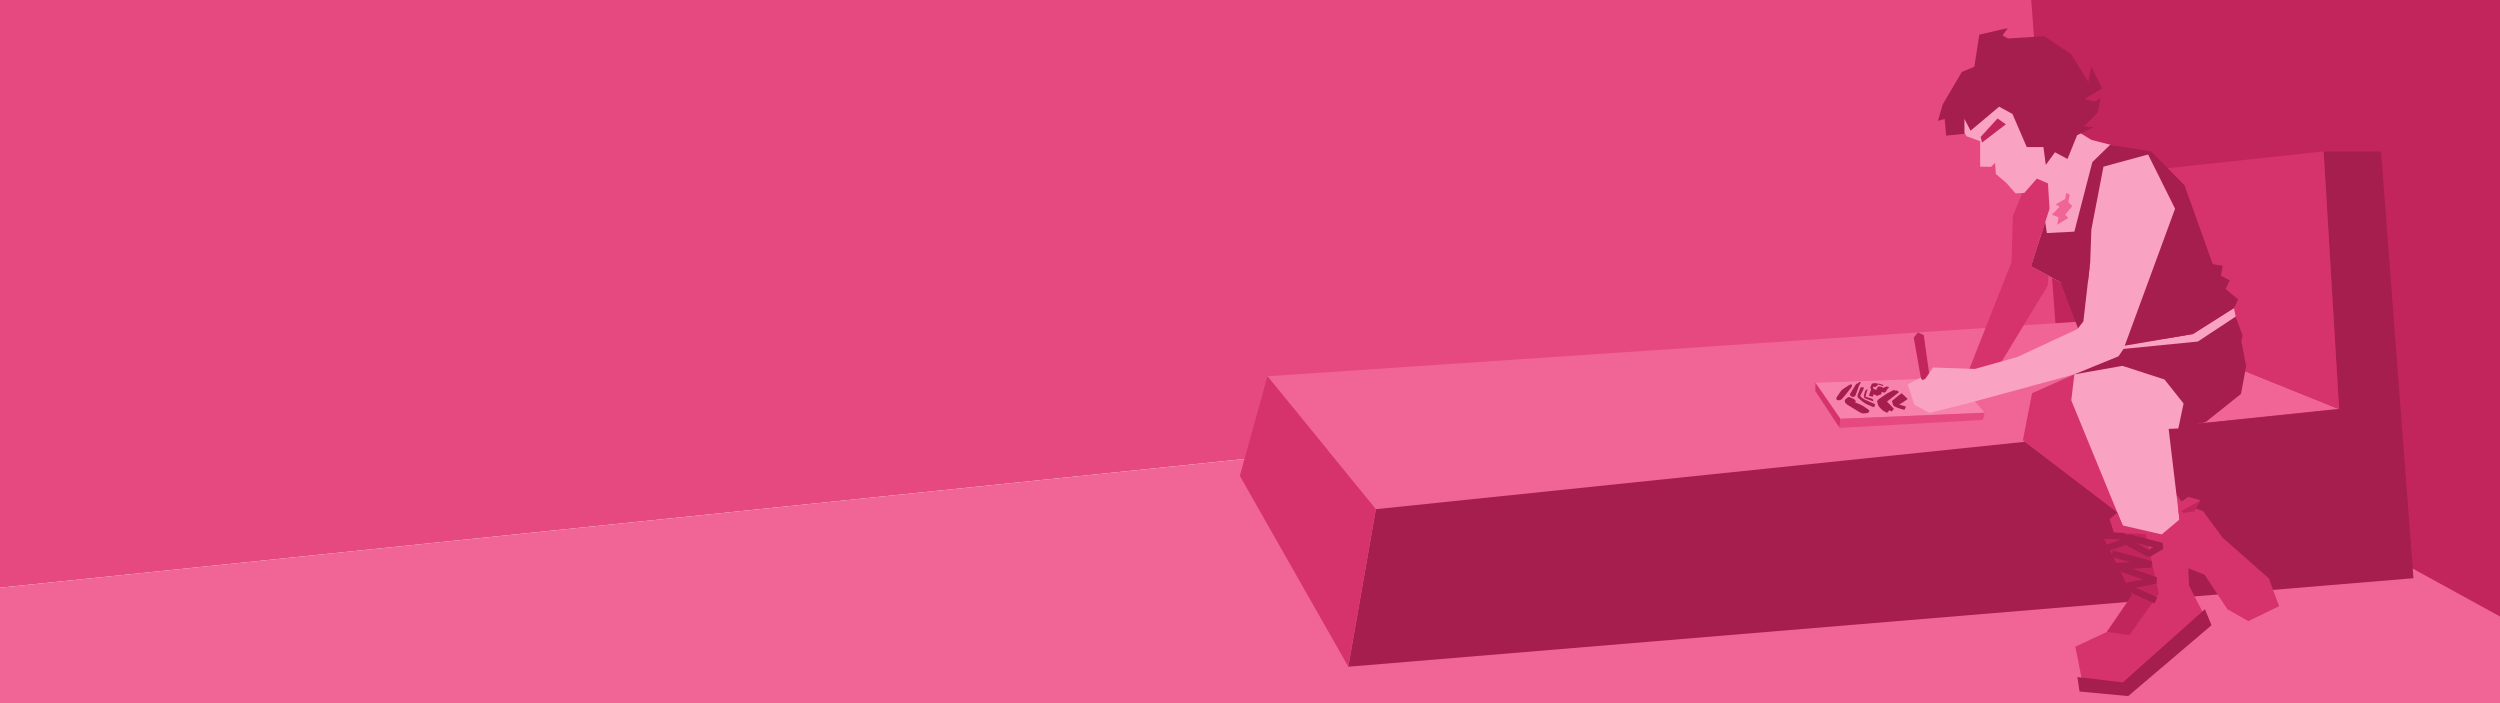 <?xml version="1.0" encoding="UTF-8" standalone="no"?>
<svg version="1.1" id="svg3820" width="1920" height="540" viewBox="0 0 1920 540" sodipodi:docname="self-portrait-wider.svg" inkscape:version="1.4.1 (93de688d07, 2025-03-30)" inkscape:export-filename="/home/elm/Documents/Self-Portrait/export/self-portrait.png" inkscape:export-xdpi="192" inkscape:export-ydpi="192" xmlns:inkscape="http://www.inkscape.org/namespaces/inkscape" xmlns:sodipodi="http://sodipodi.sourceforge.net/DTD/sodipodi-0.dtd" xmlns="http://www.w3.org/2000/svg" xmlns:svg="http://www.w3.org/2000/svg" xmlns:rdf="http://www.w3.org/1999/02/22-rdf-syntax-ns#" xmlns:cc="http://creativecommons.org/ns#" xmlns:dc="http://purl.org/dc/elements/1.1/">
    <sodipodi:namedview pagecolor="#ffffff" bordercolor="#666666" borderopacity="1" objecttolerance="10" gridtolerance="10" guidetolerance="10" inkscape:pageopacity="0" inkscape:pageshadow="2" inkscape:window-width="1849" inkscape:window-height="1024" id="namedview3822" showgrid="true" units="px" inkscape:snap-others="true" inkscape:snap-global="true" inkscape:zoom="0.67493617" inkscape:cx="1891.3196" inkscape:cy="92.781858" inkscape:window-x="71" inkscape:window-y="30" inkscape:window-maximized="1" inkscape:current-layer="layer21" inkscape:snap-bbox="true" inkscape:snap-grids="false" inkscape:bbox-paths="true" inkscape:bbox-nodes="true" inkscape:object-paths="true" inkscape:snap-intersection-paths="true" showguides="false" inkscape:guide-bbox="true" inkscape:snap-bbox-edge-midpoints="true" inkscape:snap-bbox-midpoints="true" inkscape:snap-smooth-nodes="true" inkscape:snap-midpoints="true" inkscape:snap-object-midpoints="true" inkscape:snap-center="true" inkscape:snap-page="true" inkscape:snap-nodes="true" inkscape:snap-to-guides="true" inkscape:showpageshadow="0" inkscape:pagecheckerboard="0" inkscape:deskcolor="#d1d1d1">
        <inkscape:grid spacingy="24" spacingx="24" units="in" id="grid3830" type="xygrid" originx="0" originy="0" visible="true" />
        <sodipodi:guide id="guide1071" position="408.0,0" orientation="1056.0,0" inkscape:locked="false" />
        <sodipodi:guide id="guide1073" position="0,352.0" orientation="0,816.0" inkscape:locked="false" />
        <sodipodi:guide id="guide1075" position="0,704.0" orientation="0,816.0" inkscape:locked="false" />
        <sodipodi:guide position="0,1056" orientation="0,816" id="guide1181" inkscape:locked="false" />
        <sodipodi:guide position="816,1056" orientation="1056,0" id="guide1183" inkscape:locked="false" />
        <sodipodi:guide position="816,0" orientation="0,-816" id="guide1185" inkscape:locked="false" />
        <sodipodi:guide position="0,0" orientation="-1056,0" id="guide1187" inkscape:locked="false" />
        <sodipodi:guide position="-423.744,161.741" orientation="161.741,0" id="guide926" inkscape:locked="false" />
        <sodipodi:guide position="-423.744,0" orientation="0,1920" id="guide928" inkscape:locked="false" />
        <sodipodi:guide position="1496.256,0" orientation="-327.472,-0.508" id="guide930" inkscape:locked="false" />
        <sodipodi:guide position="1920,168.066" orientation="168.066,0" inkscape:locked="false" id="guide1008" />
        <sodipodi:guide position="1920,0" orientation="0,-960" inkscape:locked="false" id="guide1010" />
        <sodipodi:guide position="960,0" orientation="-141.803,0" inkscape:locked="false" id="guide1012" />
        <sodipodi:guide position="1920,287.199" orientation="86.968,0" inkscape:locked="false" id="guide1088" />
        <sodipodi:guide position="1920,200.23" orientation="200.23,0" inkscape:locked="false" id="guide1090" />
        <sodipodi:guide position="1920,0" orientation="0,-2287.442" inkscape:locked="false" id="guide1092" />
        <sodipodi:guide position="-367.442,0" orientation="-50.682,0" inkscape:locked="false" id="guide1094" />
        <sodipodi:guide position="-367.442,50.682" orientation="-236.516,2287.442" inkscape:locked="false" id="guide1096" />
    </sodipodi:namedview>
    <defs id="defs3824">
        <inkscape:path-effect effect="simplify" id="path-effect22" is_visible="true" lpeversion="1.3" threshold="25.926" steps="1" smooth_angles="360" helper_size="0" simplify_individual_paths="false" simplify_just_coalesce="false" />
        <inkscape:path-effect effect="powerstroke" message="" id="path-effect45" is_visible="true" lpeversion="1.3" scale_width="1" interpolator_type="CubicBezierJohan" interpolator_beta="0.2" start_linecap_type="zerowidth" end_linecap_type="zerowidth" offset_points="0,0.89" linejoin_type="extrp_arc" miter_limit="4" not_jump="false" sort_points="true" />
        <inkscape:path-effect effect="powerstroke" message="" id="path-effect43" is_visible="true" lpeversion="1.3" scale_width="1" interpolator_type="CubicBezierJohan" interpolator_beta="0.2" start_linecap_type="zerowidth" end_linecap_type="zerowidth" offset_points="0,0.89" linejoin_type="extrp_arc" miter_limit="4" not_jump="false" sort_points="true" />
        <inkscape:path-effect effect="powerstroke" message="" id="path-effect41" is_visible="true" lpeversion="1.3" scale_width="1" interpolator_type="CubicBezierJohan" interpolator_beta="0.2" start_linecap_type="zerowidth" end_linecap_type="zerowidth" offset_points="8.40197570706689e-16,0.89" linejoin_type="extrp_arc" miter_limit="4" not_jump="false" sort_points="true" />
        <inkscape:path-effect effect="powerstroke" message="" id="path-effect39" is_visible="true" lpeversion="1.3" scale_width="1" interpolator_type="CubicBezierJohan" interpolator_beta="0.2" start_linecap_type="zerowidth" end_linecap_type="zerowidth" offset_points="0,0.89" linejoin_type="extrp_arc" miter_limit="4" not_jump="false" sort_points="true" />
        <inkscape:path-effect effect="powerstroke" message="" id="path-effect37" is_visible="true" lpeversion="1.3" scale_width="1" interpolator_type="CubicBezierJohan" interpolator_beta="0.2" start_linecap_type="zerowidth" end_linecap_type="zerowidth" offset_points="0,0.89" linejoin_type="extrp_arc" miter_limit="4" not_jump="false" sort_points="true" />
        <inkscape:path-effect effect="powerstroke" message="" id="path-effect36" is_visible="true" lpeversion="1.3" scale_width="1" interpolator_type="CubicBezierJohan" interpolator_beta="0.2" start_linecap_type="zerowidth" end_linecap_type="zerowidth" offset_points="0.01,0.89" linejoin_type="extrp_arc" miter_limit="4" not_jump="false" sort_points="true" />
        <inkscape:path-effect effect="powerstroke" message="" id="path-effect35" is_visible="true" lpeversion="1.3" scale_width="1" interpolator_type="CubicBezierJohan" interpolator_beta="0.2" start_linecap_type="zerowidth" end_linecap_type="zerowidth" offset_points="0.026,2.462" linejoin_type="extrp_arc" miter_limit="4" not_jump="false" sort_points="true" />
        <inkscape:path-effect effect="powerstroke" message="" id="path-effect34" is_visible="true" lpeversion="1.3" scale_width="1" interpolator_type="CubicBezierJohan" interpolator_beta="0.2" start_linecap_type="zerowidth" end_linecap_type="zerowidth" offset_points="0.001,2.923" linejoin_type="extrp_arc" miter_limit="4" not_jump="false" sort_points="true" />
        <inkscape:path-effect effect="powerstroke" message="" id="path-effect33" is_visible="true" lpeversion="1.3" scale_width="1" interpolator_type="CubicBezierJohan" interpolator_beta="0.2" start_linecap_type="zerowidth" end_linecap_type="zerowidth" offset_points="0,4.444" linejoin_type="extrp_arc" miter_limit="4" not_jump="false" sort_points="true" />
        <inkscape:path-effect effect="powerstroke" message="" id="path-effect32" is_visible="true" lpeversion="1.3" scale_width="1" interpolator_type="CubicBezierJohan" interpolator_beta="0.2" start_linecap_type="zerowidth" end_linecap_type="zerowidth" offset_points="0,4.444" linejoin_type="extrp_arc" miter_limit="4" not_jump="false" sort_points="true" />
        <inkscape:path-effect effect="powerstroke" message="" id="path-effect30" is_visible="true" lpeversion="1.3" scale_width="1" interpolator_type="CubicBezierJohan" interpolator_beta="0.2" start_linecap_type="zerowidth" end_linecap_type="zerowidth" offset_points="0,4.444" linejoin_type="extrp_arc" miter_limit="4" not_jump="false" sort_points="true" />
        <inkscape:path-effect effect="powerstroke" message="" id="path-effect28" is_visible="true" lpeversion="1.3" scale_width="1" interpolator_type="CubicBezierJohan" interpolator_beta="0.2" start_linecap_type="zerowidth" end_linecap_type="zerowidth" offset_points="0,4.444" linejoin_type="extrp_arc" miter_limit="4" not_jump="false" sort_points="true" />
        <inkscape:path-effect effect="powerstroke" message="" id="path-effect26" is_visible="true" lpeversion="1.3" scale_width="1" interpolator_type="CubicBezierJohan" interpolator_beta="0.2" start_linecap_type="zerowidth" end_linecap_type="zerowidth" offset_points="0,4.444" linejoin_type="extrp_arc" miter_limit="4" not_jump="false" sort_points="true" />
        <inkscape:path-effect effect="powerstroke" message="" id="path-effect23" is_visible="true" lpeversion="1.3" scale_width="1" interpolator_type="CubicBezierJohan" interpolator_beta="0.2" start_linecap_type="zerowidth" end_linecap_type="zerowidth" offset_points="0,4.444" linejoin_type="extrp_arc" miter_limit="4" not_jump="false" sort_points="true" />
        <inkscape:path-effect effect="powerstroke" message="" id="path-effect20" is_visible="true" lpeversion="1.3" scale_width="1" interpolator_type="CubicBezierJohan" interpolator_beta="0.2" start_linecap_type="zerowidth" end_linecap_type="zerowidth" offset_points="0,4.444" linejoin_type="extrp_arc" miter_limit="4" not_jump="false" sort_points="true" />
        <inkscape:path-effect effect="powerstroke" message="" id="path-effect18" is_visible="true" lpeversion="1.3" scale_width="1" interpolator_type="CubicBezierJohan" interpolator_beta="0.2" start_linecap_type="zerowidth" end_linecap_type="zerowidth" offset_points="0,4.444" linejoin_type="extrp_arc" miter_limit="4" not_jump="false" sort_points="true" />
        <clipPath id="clipPath3842" clipPathUnits="userSpaceOnUse">
            <rect style="stroke-width:3.775" y="0" x="0" height="1056" width="816" id="rect3844" />
        </clipPath>
        <clipPath id="clipPath3842-3" clipPathUnits="userSpaceOnUse">
            <rect style="stroke-width:3.775" y="0" x="0" height="1056" width="816" id="rect3844-5" />
        </clipPath>
        <clipPath id="clipPath3842-3-9" clipPathUnits="userSpaceOnUse">
            <rect style="stroke-width:3.775" y="0" x="0" height="1056" width="816" id="rect3844-5-1" />
        </clipPath>
        <clipPath id="clipPath3842-3-9-2" clipPathUnits="userSpaceOnUse">
            <rect style="stroke-width:3.775" y="0" x="0" height="1056" width="816" id="rect3844-5-1-7" />
        </clipPath>
        <clipPath id="clipPath3842-3-9-2-3" clipPathUnits="userSpaceOnUse">
            <rect style="stroke-width:3.775" y="0" x="0" height="1056" width="816" id="rect3844-5-1-7-6" />
        </clipPath>
        <inkscape:path-effect effect="fill_between_many" method="bsplinespiro" autoreverse="false" close="false" join="false" linkedpaths="#path18,0,1" id="path-effect19" />
        <inkscape:path-effect effect="fill_between_many" method="bsplinespiro" autoreverse="false" close="false" join="false" linkedpaths="#path20,0,1" id="path-effect21" />
        <inkscape:path-effect effect="fill_between_many" method="bsplinespiro" autoreverse="false" close="false" join="false" linkedpaths="#path23,0,1" id="path-effect24" />
        <inkscape:path-effect effect="fill_between_many" method="bsplinespiro" autoreverse="false" close="false" join="false" linkedpaths="#path26,0,1" id="path-effect27" />
        <inkscape:path-effect effect="fill_between_many" method="bsplinespiro" autoreverse="false" close="false" join="false" linkedpaths="#path28,0,1" id="path-effect29" />
        <inkscape:path-effect effect="fill_between_many" method="bsplinespiro" autoreverse="false" close="false" join="false" linkedpaths="#path30,0,1" id="path-effect31" />
        <inkscape:path-effect effect="fill_between_many" method="bsplinespiro" autoreverse="false" close="false" join="false" linkedpaths="#path37,0,1" id="path-effect38" />
        <inkscape:path-effect effect="fill_between_many" method="bsplinespiro" autoreverse="false" close="false" join="false" linkedpaths="#path39,0,1" id="path-effect40" />
        <inkscape:path-effect effect="fill_between_many" method="bsplinespiro" autoreverse="false" close="false" join="false" linkedpaths="#path40,0,1" id="path-effect42" />
        <inkscape:path-effect effect="fill_between_many" method="bsplinespiro" autoreverse="false" close="false" join="false" linkedpaths="#path42,0,1" id="path-effect44" />
        <inkscape:path-effect effect="fill_between_many" method="bsplinespiro" autoreverse="false" close="false" join="false" linkedpaths="#path44,0,1" id="path-effect46" />
    </defs>
    <g style="display:inline" inkscape:label="bottom" id="layer8" inkscape:groupmode="layer" transform="translate(0,-516)" sodipodi:insensitive="true" />
    <g style="display:inline" inkscape:label="bg" id="layer13" inkscape:groupmode="layer" transform="translate(0,-516)">
        <g style="display:inline;opacity:1" inkscape:label="walls" id="layer16" inkscape:groupmode="layer">
            <path inkscape:connector-curvature="0" id="path1056" d="M 0,967.325 V 516 H 1920 V 768.801 Z" style="fill:#e64980;stroke:none;stroke-width:0.596px;stroke-linecap:butt;stroke-linejoin:miter;stroke-opacity:1" sodipodi:nodetypes="ccccc" />
        </g>
        <g inkscape:label="floor" id="layer17" inkscape:groupmode="layer" style="display:inline">
            <path sodipodi:nodetypes="cccccc" inkscape:connector-curvature="0" id="path1022" d="M 1920,768.801 V 855.77 1056 H 0 V 967.325 Z" style="display:inline;fill:#f06595;stroke:none;stroke-width:0.596px;stroke-linecap:butt;stroke-linejoin:miter;stroke-opacity:1;font-variation-settings:normal;opacity:1;vector-effect:none;fill-opacity:1;stroke-miterlimit:4;stroke-dasharray:none;stroke-dashoffset:0;-inkscape-stroke:none;stop-color:#000000;stop-opacity:1" />
        </g>
        <g inkscape:label="surface" id="layer15" inkscape:groupmode="layer" style="display:inline">
            <path style="font-variation-settings:normal;opacity:1;vector-effect:none;fill:#c2255c;fill-opacity:1;stroke-width:1;stroke-linecap:butt;stroke-linejoin:miter;stroke-miterlimit:4;stroke-dasharray:1, 5.997;stroke-dashoffset:0;stroke-opacity:1;-inkscape-stroke:none;paint-order:fill markers stroke" d="M 1920,473.46 1581.535,287.798 1559.983,0 H 1920 Z" id="path18" transform="translate(0,516)" />
            <path id="path880" style="fill:#f06595;stroke:none;stroke-width:0.596px;stroke-linecap:butt;stroke-linejoin:miter;stroke-opacity:1" d="M 1624.922,761.057 1617.641,761.572 1617.67,761.584 973.386,804.959 1056.68,907.047 1788.934,830.721 1796.436,830.232 Z" sodipodi:nodetypes="cccccccc" />
            <path id="path14" style="font-variation-settings:normal;opacity:1;vector-effect:none;fill:#a61e4d;fill-opacity:1;stroke-width:1;stroke-linecap:butt;stroke-linejoin:miter;stroke-miterlimit:4;stroke-dasharray:1, 5.997;stroke-dashoffset:0;stroke-opacity:1;-inkscape-stroke:none;paint-order:fill markers stroke" d="M 1784.531,632.334 1796.436,830.232 1056.68,907.047 1035.488,1028.039 1853.541,960.066 1828.65,632.334 Z" sodipodi:nodetypes="ccccccc" />
            <path style="font-variation-settings:normal;opacity:1;vector-effect:none;fill:#d6336c;fill-opacity:1;stroke-width:1;stroke-linecap:butt;stroke-linejoin:miter;stroke-miterlimit:4;stroke-dasharray:1, 5.997;stroke-dashoffset:0;stroke-opacity:1;-inkscape-stroke:none;paint-order:fill markers stroke" d="M 973.386,804.959 952.189,881.467 1035.489,1028.039 1056.68,907.047 Z" id="path19" sodipodi:nodetypes="ccccc" />
            <path style="font-variation-settings:normal;opacity:1;vector-effect:none;fill:#d6336c;fill-opacity:1;stroke-width:1;stroke-linecap:butt;stroke-linejoin:miter;stroke-miterlimit:4;stroke-dasharray:1, 5.997;stroke-dashoffset:0;stroke-opacity:1;-inkscape-stroke:none;paint-order:fill markers stroke;stop-color:#000000;stop-opacity:1" d="M 1784.531,632.334 1622.778,649.651 1644.911,749.108 1724.313,801.144 1796.436,830.232 Z" id="path21" />
        </g>
        <g inkscape:groupmode="layer" id="layer18" inkscape:label="paper">
            <path style="fill:#f783ac;stroke:none;stroke-width:1;stroke-linecap:butt;stroke-linejoin:miter;stroke-opacity:1;font-variation-settings:normal;opacity:1;vector-effect:none;fill-opacity:1;stroke-miterlimit:4;stroke-dasharray:1, 5.997;stroke-dashoffset:0;-inkscape-stroke:none;paint-order:fill markers stroke;stop-color:#000000;stop-opacity:1" d="M 1524.199,832.96 1413.425,837.613 1394.234,809.997 1501.226,806.09 Z" id="path1190" inkscape:connector-curvature="0" sodipodi:nodetypes="ccccc" />
            <path style="fill:#d6336c;stroke:none;stroke-width:0.596px;stroke-linecap:butt;stroke-linejoin:miter;stroke-opacity:1" d="M 1413.425,837.613 1412.801,844.634 1394.163,816.323 1394.235,809.997 Z" id="path1192" inkscape:connector-curvature="0" sodipodi:nodetypes="ccccc" />
            <path style="fill:#e64980;stroke:none;stroke-width:0.596px;stroke-linecap:butt;stroke-linejoin:miter;stroke-opacity:1" d="M 1524.199,832.96 1522.945,838.507 1412.801,844.634 1413.425,837.613 Z" id="path1194" inkscape:connector-curvature="0" sodipodi:nodetypes="ccccc" />
            <path style="opacity:1;fill:#a61e4d;fill-rule:nonzero;stroke:none;stroke-width:0.596" d="M 1428.123,809.379 C 1428.183,809.366 1428.247,809.371 1428.305,809.395 1428.573,809.55 1428.88,809.63 1429.162,809.758 1428.679,810.582 1428.197,811.406 1427.714,812.229 1427.607,812.289 1427.547,812.467 1427.651,812.556 L 1425.072,819.627 C 1424.678,820.055 1424.283,820.484 1423.888,820.912 1423.226,820.789 1422.563,820.666 1421.901,820.542 1421.447,820.246 1420.953,819.892 1420.809,819.338 1420.809,819.33 1420.809,819.327 1420.809,819.321 1420.734,819.269 1420.68,819.225 1420.688,819.211 1420.72,819.165 1420.751,819.12 1420.784,819.076 1420.772,818.699 1420.931,818.325 1421.133,818.011 1422.2,816.261 1423.287,814.523 1424.361,812.777 1424.718,812.2 1425.075,811.622 1425.432,811.045 1425.66,810.735 1426.035,810.513 1426.429,810.543 1427.048,810.354 1427.428,809.787 1427.957,809.454 1428.006,809.418 1428.063,809.39 1428.125,809.378 Z M 1441.296,810.052 1441.346,810.111 C 1441.358,810.225 1441.19,810.025 1441.296,810.052 Z M 1439.932,810.082 C 1440.36,810.214 1440.789,810.345 1441.217,810.477 L 1443.186,810.687 C 1444.251,811.004 1445.317,811.32 1446.382,811.637 1446.236,811.925 1446.089,812.214 1445.943,812.502 1444.781,812.09 1443.619,811.678 1442.457,811.266 1442.32,811.332 1442.136,811.291 1442.05,811.162 1441.974,811.216 1442.11,811.326 1442.02,811.371 1441.914,811.807 1441.805,812.243 1441.697,812.679 L 1440.748,812.508 C 1440.674,812.764 1440.602,813.021 1440.528,813.277 1439.914,813.164 1439.3,813.051 1438.685,812.937 1438.597,813.235 1438.509,813.532 1438.42,813.83 1438.611,814.022 1438.803,814.214 1438.994,814.406 1438.973,814.534 1438.954,814.663 1438.936,814.792 1439.634,815.002 1440.333,815.212 1441.032,815.421 1441.125,815.388 1441.005,815.244 1441.107,815.219 1441.309,814.745 1441.511,814.272 1441.713,813.798 1442.113,813.431 1442.513,813.063 1442.913,812.695 1443.553,812.835 1444.194,812.975 1444.835,813.114 1445.406,813.358 1445.976,813.602 1446.547,813.846 1446.547,813.766 1446.652,813.688 1446.721,813.753 L 1448.581,812.904 C 1448.702,812.861 1448.84,812.841 1448.934,812.744 L 1450.619,813.313 1450.525,813.356 C 1450.6,813.338 1450.722,813.364 1450.759,813.267 1450.798,813.282 1450.86,813.384 1450.913,813.322 1450.409,813.854 1449.906,814.386 1449.403,814.918 1449.13,815.479 1448.857,816.04 1448.584,816.601 1448.11,816.947 1447.636,817.293 1447.162,817.639 L 1445.411,817.005 C 1445.144,817.005 1444.956,817.319 1445.054,817.558 L 1444.909,818.708 C 1443.782,819.158 1442.655,819.609 1441.528,820.06 1440.955,819.742 1440.382,819.424 1439.809,819.107 1439.543,818.986 1439.276,818.864 1439.01,818.743 1438.747,819.4 1438.485,820.057 1438.222,820.715 1437.253,820.453 1436.284,820.192 1435.315,819.931 1435.885,818.259 1436.456,816.587 1437.026,814.915 1436.792,814.604 1436.559,814.293 1436.325,813.982 1436.542,813.365 1436.758,812.749 1436.975,812.132 1437.22,811.565 1437.466,810.997 1437.711,810.43 1437.956,810.48 1438.201,810.531 1438.445,810.581 1438.413,810.724 1438.694,810.698 1438.642,810.564 1439.073,810.404 1439.503,810.243 1439.934,810.082 Z M 1421.775,811.177 C 1422.301,811.456 1422.474,812.155 1422.276,812.69 1422.058,813.301 1421.608,813.788 1421.222,814.297 1419.617,816.337 1418.013,818.378 1416.409,820.417 1415.737,821.153 1415.066,821.889 1414.395,822.624 1413.813,822.945 1413.24,823.383 1412.545,823.382 1411.961,823.413 1411.302,823.453 1410.807,823.086 1410.361,822.738 1410.182,822.102 1410.367,821.569 1410.56,821.004 1410.944,820.531 1411.266,820.036 1412.169,818.726 1413.072,817.416 1413.975,816.107 1414.422,815.572 1414.945,815.099 1415.53,814.717 1416.923,813.758 1418.353,812.856 1419.773,811.939 1420.285,811.645 1420.814,811.37 1421.385,811.207 1421.513,811.186 1421.645,811.156 1421.775,811.177 Z M 1428.955,813.42 1428.975,813.446 C 1428.963,813.536 1429.131,813.537 1429.134,813.454 1429.209,813.433 1429.302,813.513 1429.357,813.428 1429.455,813.544 1429.618,813.382 1429.723,813.478 L 1431.54,813.503 1430.947,815.437 C 1430.157,816.994 1429.367,818.55 1428.577,820.107 1429.044,820.574 1429.51,821.041 1429.977,821.508 1430.777,822.001 1431.577,822.494 1432.377,822.987 1434.955,824.136 1437.534,825.286 1440.112,826.436 1439.854,827.234 1439.596,828.031 1439.338,828.828 1438.773,828.628 1438.207,828.399 1437.644,828.18 1436.333,827.641 1435.009,827.131 1433.729,826.52 1433.072,826.223 1432.465,825.83 1431.853,825.45 1431.138,824.935 1430.425,824.418 1429.733,823.873 1428.866,823.144 1427.985,822.429 1427.179,821.632 1426.751,821.226 1426.445,820.638 1426.524,820.035 1426.615,819.377 1426.898,818.768 1427.123,818.149 1427.719,816.568 1428.337,814.995 1428.955,813.423 Z M 1434.362,814.65 1434.38,814.684 C 1433.969,816.031 1433.558,817.379 1433.148,818.727 1432.998,819.368 1432.849,820.01 1432.7,820.651 1434.487,821.215 1436.275,821.778 1438.062,822.342 L 1438.879,824.307 1432.743,822.118 C 1432.196,821.832 1431.6,821.442 1431.466,820.794 1431.319,820.178 1431.551,819.562 1431.669,818.962 1431.829,818.304 1432.006,817.65 1432.177,816.994 1432.418,816.459 1432.652,815.889 1433.108,815.496 1433.517,815.202 1433.937,814.922 1434.361,814.65 Z M 1454.597,815.407 1454.609,815.465 C 1454.906,815.686 1455.203,815.907 1455.501,816.128 1455.739,815.956 1455.977,815.785 1456.215,815.613 1456.923,816.065 1457.63,816.516 1458.338,816.968 1458.513,816.981 1458.472,817.287 1458.305,817.272 1455.28,819.651 1452.255,822.029 1449.231,824.408 1451.007,826.267 1452.783,828.127 1454.559,829.986 L 1452.725,832.089 C 1452.174,831.744 1451.622,831.399 1451.071,831.054 1450.482,831.722 1449.893,832.391 1449.304,833.059 L 1447.344,832.086 C 1446.788,831.73 1446.233,831.373 1445.677,831.017 L 1443.561,828.866 C 1443.187,828.327 1442.813,827.788 1442.44,827.25 1442.147,826.206 1441.855,825.162 1441.562,824.118 1441.981,823.576 1442.393,823.028 1442.85,822.518 1444.987,821.068 1447.123,819.617 1449.26,818.167 1451.033,817.236 1452.805,816.301 1454.598,815.408 Z M 1447.598,815.82 C 1447.598,815.812 1447.586,815.812 1447.568,815.828 L 1447.542,815.871 C 1447.563,815.889 1447.606,815.837 1447.598,815.824 Z M 1446.819,815.893 C 1446.807,815.885 1446.807,815.893 1446.793,815.911 L 1446.781,815.963 C 1446.811,815.971 1446.833,815.9 1446.82,815.892 Z M 1460.442,818.029 C 1460.469,818.021 1460.497,818.029 1460.519,818.043 L 1464.783,822.039 1465.134,822.403 C 1464.001,823.208 1462.867,824.013 1461.734,824.818 1460.664,825.433 1459.594,826.047 1458.525,826.662 1460.253,827.18 1461.981,827.698 1463.709,828.215 1463.412,828.955 1463.114,829.695 1462.817,830.435 1462.768,830.536 1462.719,830.638 1462.67,830.739 L 1460.635,830.278 1457.855,829.387 C 1457.249,829.128 1456.644,828.87 1456.039,828.611 1455.442,828.296 1454.845,827.982 1454.248,827.667 1453.991,827.048 1453.734,826.429 1453.476,825.809 1453.325,825.183 1453.172,824.556 1453.021,823.929 1454.72,822.531 1456.419,821.133 1458.119,819.735 L 1460.367,818.061 C 1460.388,818.045 1460.413,818.032 1460.442,818.028 Z M 1443.202,818.567 C 1443.181,818.567 1443.154,818.575 1443.153,818.578 L 1443.216,818.598 C 1443.239,818.576 1443.228,818.568 1443.202,818.567 Z M 1438.497,818.575 C 1438.485,818.575 1438.483,818.583 1438.475,818.596 H 1438.573 C 1438.547,818.604 1438.517,818.569 1438.496,818.574 Z M 1419.891,820.878 C 1419.999,820.886 1420.109,820.906 1420.217,820.958 L 1420.322,820.987 1420.377,821.001 C 1420.98,821.21 1421.585,821.421 1422.166,821.688 1422.758,821.949 1423.338,822.235 1423.912,822.531 1424.416,822.828 1424.829,823.268 1425.101,823.784 1425.242,824.025 1425.336,824.289 1425.389,824.562 1424.927,824.575 1424.467,824.63 1424.008,824.676 1425.547,825.339 1427.087,826.002 1428.627,826.665 1429.338,827.013 1430.049,827.361 1430.761,827.709 1432.132,828.649 1433.503,829.589 1434.874,830.529 1435.346,830.884 1435.81,831.497 1435.553,832.111 1435.295,832.717 1434.659,833.049 1434.045,833.183 1433.239,833.381 1432.409,833.461 1431.581,833.497 1430.974,833.505 1430.352,833.508 1429.77,833.315 1429.015,833.061 1428.336,832.636 1427.648,832.242 1425.669,831.054 1423.704,829.842 1421.734,828.638 1420.784,828.048 1419.827,827.469 1418.881,826.872 1418.404,826.545 1417.917,826.219 1417.527,825.787 1417.191,825.36 1416.96,824.856 1416.83,824.33 1416.61,823.711 1416.899,823.023 1417.37,822.602 1417.903,822.146 1418.452,821.708 1418.99,821.259 1419.241,821.049 1419.563,820.868 1419.89,820.878 Z" id="path1225" inkscape:connector-curvature="0" sodipodi:nodetypes="ccccccccccccccccccccccccccccccccccccccccccccccccccccccccccccccccccccccccccccccccccccccccccccccccccccccccccccccccccccccccccccccccccccccccccscccsccccccccccccccccccccccccccccccccccccccccccccccccccccccccccc" />
        </g>
    </g>
    <g inkscape:groupmode="layer" id="layer20" inkscape:label="new 1" />
    <g inkscape:groupmode="layer" id="layer6" inkscape:label="new">
        <path style="fill:#d6336c;fill-opacity:1;stroke-width:1;stroke-dasharray:1, 5.997;-inkscape-stroke:none;paint-order:fill markers stroke;font-variation-settings:normal;opacity:1;vector-effect:none;stroke-linecap:butt;stroke-linejoin:miter;stroke-miterlimit:4;stroke-dashoffset:0;stroke-opacity:1;stop-color:#000000;stop-opacity:1" d="M 1558.544,134.821 1545.837,165.969 1544.886,201.159 1510.937,287.203 1530.448,288.959 1572.592,219.499 1579.811,133.651 Z" id="path2" sodipodi:nodetypes="cccccccc" />
        <path style="font-variation-settings:normal;opacity:1;vector-effect:none;fill:#faa2c1;fill-opacity:1;stroke-width:1;stroke-linecap:butt;stroke-linejoin:miter;stroke-miterlimit:4;stroke-dasharray:1, 5.997;stroke-dashoffset:0;stroke-opacity:1;-inkscape-stroke:none;paint-order:fill markers stroke;stop-color:#000000;stop-opacity:1" d="M 1612.887,280.15 1614.325,268.405 1684.221,256.515 1715.683,236.564 1718.314,249.707 1688.943,270.878 1632.678,272.809 Z" id="path7" sodipodi:nodetypes="cccccccc" />
        <path style="fill:#a61e4d;fill-opacity:1;stroke-width:1;stroke-dasharray:1, 5.997;-inkscape-stroke:none;paint-order:fill markers stroke;font-variation-settings:normal;opacity:1;vector-effect:none;stroke-linecap:butt;stroke-linejoin:miter;stroke-miterlimit:4;stroke-dashoffset:0;stroke-opacity:1;stop-color:#000000;stop-opacity:1" d="M 1715.683,236.564 1718.951,229.999 1709.227,221.902 1712.486,215.402 1705.667,211.643 1707.039,204.086 1699.408,202.876 1677.757,142.431 1652.219,116.334 1649.703,118.647 1652.219,123.706 1670.439,160.341 1582.527,216.744 1600.883,265.351 1628.818,265.94 1684.221,256.515 Z" id="path8" sodipodi:nodetypes="ccccccccccccccccc" />
        <path id="path1" style="font-variation-settings:normal;opacity:1;vector-effect:none;fill:#faa2c1;fill-opacity:1;stroke-width:1;stroke-linecap:butt;stroke-linejoin:miter;stroke-miterlimit:4;stroke-dasharray:1, 5.997;stroke-dashoffset:0;stroke-opacity:1;-inkscape-stroke:none;paint-order:fill markers stroke;stop-color:#000000;stop-opacity:1" d="M 1568.982,38.711 1527.15,43.184 1498.189,84.98 1510.277,104.637 1520.742,108.422 V 127.979 L 1529.197,128.115 1532.207,125.059 1532.828,133.652 1540.789,140.383 1547.943,148.512 1554.667,148.174 1564.301,137.174 1572.82,140.832 1574.045,160.264 1559.754,204.488 1582.527,216.744 1602.623,214.998 1605.303,200.99 1600.031,246.84 1595.477,252.686 1549.408,274.119 1516.768,283.342 1484.551,282.244 1478.588,290.916 1476.324,291.941 1475.177,289.985 1465.135,295.182 1470.209,310.701 1481.758,317.09 1510.723,309.885 1623.16,279.318 1630.891,267.961 1670.439,160.342 1649.703,118.646 1606.09,107.398 1588.592,96.58 1590.021,65.916 Z" sodipodi:nodetypes="ccccccccccccccccccccccccccccccccccccccc" />
        <path style="font-variation-settings:normal;opacity:1;vector-effect:none;fill:#a61e4d;fill-opacity:1;stroke-width:1;stroke-linecap:butt;stroke-linejoin:miter;stroke-miterlimit:4;stroke-dasharray:1, 5.997;stroke-dashoffset:0;stroke-opacity:1;-inkscape-stroke:none;paint-order:fill markers stroke;stop-color:#000000;stop-opacity:1" d="M 1582.527,216.744 1559.754,204.488 1570.751,170.456 1571.978,178.987 1593.096,177.9 1606.935,124.48 1620.649,111.153 1652.219,116.334 1649.703,118.647 1615.455,127.993 1606.172,176.298 1605.303,200.99 1603.539,216.334 Z" id="path9" sodipodi:nodetypes="cccccccccccccc" />
        <path id="path6" style="fill:#d6336c;fill-opacity:1;stroke-width:1;stroke-dasharray:1, 5.997;-inkscape-stroke:none;paint-order:fill markers stroke" d="M 1623.16 279.318 L 1593.096 287.492 L 1560.631 301.973 L 1553.537 338.254 L 1626.328 393.744 L 1628.207 401.312 L 1636.467 401.475 L 1679.123 435.895 L 1693.045 441.309 L 1710.633 467.875 L 1726.729 477.045 L 1750.338 465.533 L 1742.469 444.201 L 1707.088 413.049 L 1692.02 392.664 L 1677.086 387.08 L 1677.084 387.08 L 1668.514 376.055 L 1633.488 331.002 L 1672.984 329.025 L 1662.348 291.447 L 1623.16 279.318 z " />
        <path id="path3" style="fill:#a61e4d;fill-opacity:1;stroke-width:1;stroke-dasharray:1, 5.997;-inkscape-stroke:none;paint-order:fill markers stroke" d="M 1542.057,21.527 1520.107,26.633 1516.303,51.217 1506.645,55.314 1492.012,80.191 1488.339,92.824 1493.479,91.312 1494.645,104.189 1508.693,102.727 V 91.312 L 1513.375,100.385 1535.326,81.947 1545.568,87.508 1556.544,112.959 H 1569.357 L 1571.16,126.658 1578.209,116.947 1587.843,122.075 1595.232,103.85 1608.168,97.49 1600.436,97.248 1610.834,86.629 1613.332,75.342 1608.472,77.95 1600.977,76.113 1614.389,67.834 1606.09,51.217 1603.835,62.96 1590.492,41.381 1569.861,27.803 1542.057,29.559 1537.937,27.197 Z" sodipodi:nodetypes="ccccccccccccccccccccccccccccccccc" />
        <path style="font-variation-settings:normal;vector-effect:none;fill:#c2255c;fill-opacity:1;stroke-width:0.893;stroke-linecap:butt;stroke-linejoin:miter;stroke-miterlimit:4;stroke-dasharray:0.893, 5.36;stroke-dashoffset:0;stroke-opacity:1;-inkscape-stroke:none;paint-order:fill markers stroke" d="M 1676.697,393.983 1685.289,392.816 1690.022,384.178 1674.983,387.136 1674.097,391.991 Z" id="path12-2" sodipodi:nodetypes="cccccc" />
        <path style="font-variation-settings:normal;opacity:1;vector-effect:none;fill:#d6336c;fill-opacity:1;stroke-width:0.893;stroke-linecap:butt;stroke-linejoin:miter;stroke-miterlimit:4;stroke-dasharray:0.893, 5.36;stroke-dashoffset:0;stroke-opacity:1;-inkscape-stroke:none;paint-order:fill markers stroke" d="M 1674.975,392.664 1690.022,384.178 1680.429,381.563 1670.399,389.158 Z" id="path12" sodipodi:nodetypes="ccccc" />
        <path style="fill:#faa2c1;fill-opacity:1;stroke-width:1;stroke-dasharray:1, 5.997;-inkscape-stroke:none;paint-order:fill markers stroke" d="M 1593.096,287.491 1590.739,307.504 1642.535,433.602 1677.925,433.529 1665.517,329.356 1672.985,329.026 1688.29,297.349 1649.367,272.236 Z" id="path5" />
        <path style="font-variation-settings:normal;opacity:1;vector-effect:none;fill:#a61e4d;fill-opacity:1;stroke-width:1;stroke-linecap:butt;stroke-linejoin:miter;stroke-miterlimit:4;stroke-dasharray:1, 5.997;stroke-dashoffset:0;stroke-opacity:1;-inkscape-stroke:none;paint-order:fill markers stroke;stop-color:#000000;stop-opacity:1" d="M 1721.086,302.538 1693.892,324.222 1672.985,329.026 1676.976,309.884 1662.347,291.447 1630.042,280.973 1593.096,287.491 1627.025,273.64 1630.89,267.962 1687.967,262.293 1716.999,243.135 1722.257,257.57 1721.368,262.189 1725.056,281.136 Z" id="path4" sodipodi:nodetypes="ccccccccccccccc" />
        <path style="font-variation-settings:normal;opacity:1;vector-effect:none;fill:#d6336c;fill-opacity:1;stroke-width:1;stroke-linecap:butt;stroke-linejoin:miter;stroke-miterlimit:4;stroke-dasharray:1, 5.997;stroke-dashoffset:0;stroke-opacity:1;-inkscape-stroke:none;paint-order:fill markers stroke;stop-color:#000000;stop-opacity:1" d="M 1620.185,398.773 1626.088,393.562 1630.189,403.546 1660.187,410.435 1673.813,399.007 1672.865,391.047 1679.163,395.872 1681.133,449.683 1695.962,478.509 1635.125,532.359 1600.298,529.14 1593.859,496.654 1618.15,485.24 1637.466,457.01 1625.502,415.275 Z" id="path10" sodipodi:nodetypes="cccccccccccccccc" />
        <path style="font-variation-settings:normal;opacity:1;vector-effect:none;fill:#c2255c;fill-opacity:1;stroke-width:1;stroke-linecap:butt;stroke-linejoin:miter;stroke-miterlimit:4;stroke-dasharray:1, 5.997;stroke-dashoffset:0;stroke-opacity:1;-inkscape-stroke:none;paint-order:fill markers stroke;stop-color:#000000;stop-opacity:1" d="M 1637.466,457.01 1613.468,408.854 1647.958,410.234 1657.924,455.974 1635.34,487.836 1618.15,485.24 Z" id="path11" />
        <path style="font-variation-settings:normal;opacity:1;vector-effect:none;fill:#a61e4d;fill-opacity:1;stroke-width:1;stroke-linecap:butt;stroke-linejoin:bevel;stroke-miterlimit:4;stroke-dasharray:none;stroke-dashoffset:0;stroke-opacity:1;-inkscape-stroke:none;paint-order:fill markers stroke;stop-color:#000000;stop-opacity:1" d="M 1595.42,519.97 1630.345,524.067 1693.365,467.875 1698.438,480.167 1634.442,534.603 1597.078,531.091 Z" id="path13" />
        <path style="baseline-shift:baseline;display:inline;overflow:visible;opacity:1;vector-effect:none;fill:#a61e4d;stroke-linejoin:bevel;paint-order:fill markers stroke;enable-background:accumulate;stop-color:#000000;stop-opacity:1" d="M 1605.031,408.35 1602.496,411.643 1606.445,424.818 1609.736,426.5 1632.748,418.514 1648.893,427.49 1651.43,427.461 1661.488,421.574 1660.832,416.887 1635.607,410.406 1633.344,410.963 1633.221,410.697 1630.98,409.207 Z M 1608.42,413.582 1629.229,414.271 1629.246,414.311 1610.582,420.791 Z M 1640.432,416.93 1653.537,420.297 1650.104,422.307 Z M 1622.762,422.744 1621.408,427.68 1636.332,431.773 1624.611,432.412 1623.908,437.383 1645.883,445.047 1631.553,447.803 1630.975,452.645 1654.646,463.439 1656.771,458.783 1640.393,451.314 1656.191,448.275 1656.551,443.346 1637.826,436.816 1652.336,436.025 1652.873,431.004 Z" id="path15" />
        <path style="font-variation-settings:normal;opacity:1;vector-effect:none;fill:#c2255c;fill-opacity:1;stroke:none;stroke-width:1;stroke-linecap:butt;stroke-linejoin:miter;stroke-miterlimit:4;stroke-dasharray:1, 5.997;stroke-dashoffset:0;stroke-opacity:1;-inkscape-stroke:none;paint-order:fill markers stroke;stop-color:#000000;stop-opacity:1" d="M 1521.148,105.138 1534.131,90.965 1540.487,95.482 1522.181,109.479 Z" id="path16" sodipodi:nodetypes="ccccc" />
    </g>
    <g inkscape:groupmode="layer" id="layer21" inkscape:label="new 2">
        <path style="font-variation-settings:normal;opacity:1;vector-effect:none;fill:#c2255c;fill-opacity:1;stroke:none;stroke-width:1;stroke-linecap:butt;stroke-linejoin:bevel;stroke-miterlimit:4;stroke-dasharray:none;stroke-dashoffset:0;stroke-opacity:1;-inkscape-stroke:none;paint-order:fill markers stroke" d="M 1476.324,291.941 1475.177,289.985 1469.747,259.28 1472.963,255.326 1477.465,257.373 1481.569,286.58 1478.586,290.917 Z" id="path25" />
        <path id="path26" style="font-variation-settings:normal;opacity:1;vector-effect:none;fill:#f06595;fill-opacity:1;stroke:none;stroke-width:1;stroke-linecap:butt;stroke-linejoin:bevel;stroke-miterlimit:4;stroke-dasharray:none;stroke-dashoffset:0;stroke-opacity:1;-inkscape-stroke:none;paint-order:fill markers stroke" d="M 1584.125,143.371 1584.494,147.895 1578.221,152.566 1581.871,154.008 1577.564,160.377 1583.258,161.898 1583.865,167.535 1590.977,161.812 1587.854,159.557 1591.582,152.707 1587.68,150.105 1587.131,144.41 Z" transform="matrix(0.969,0.077,-0.276,1.01,91.448,-118.574)" />
    </g>
</svg>

